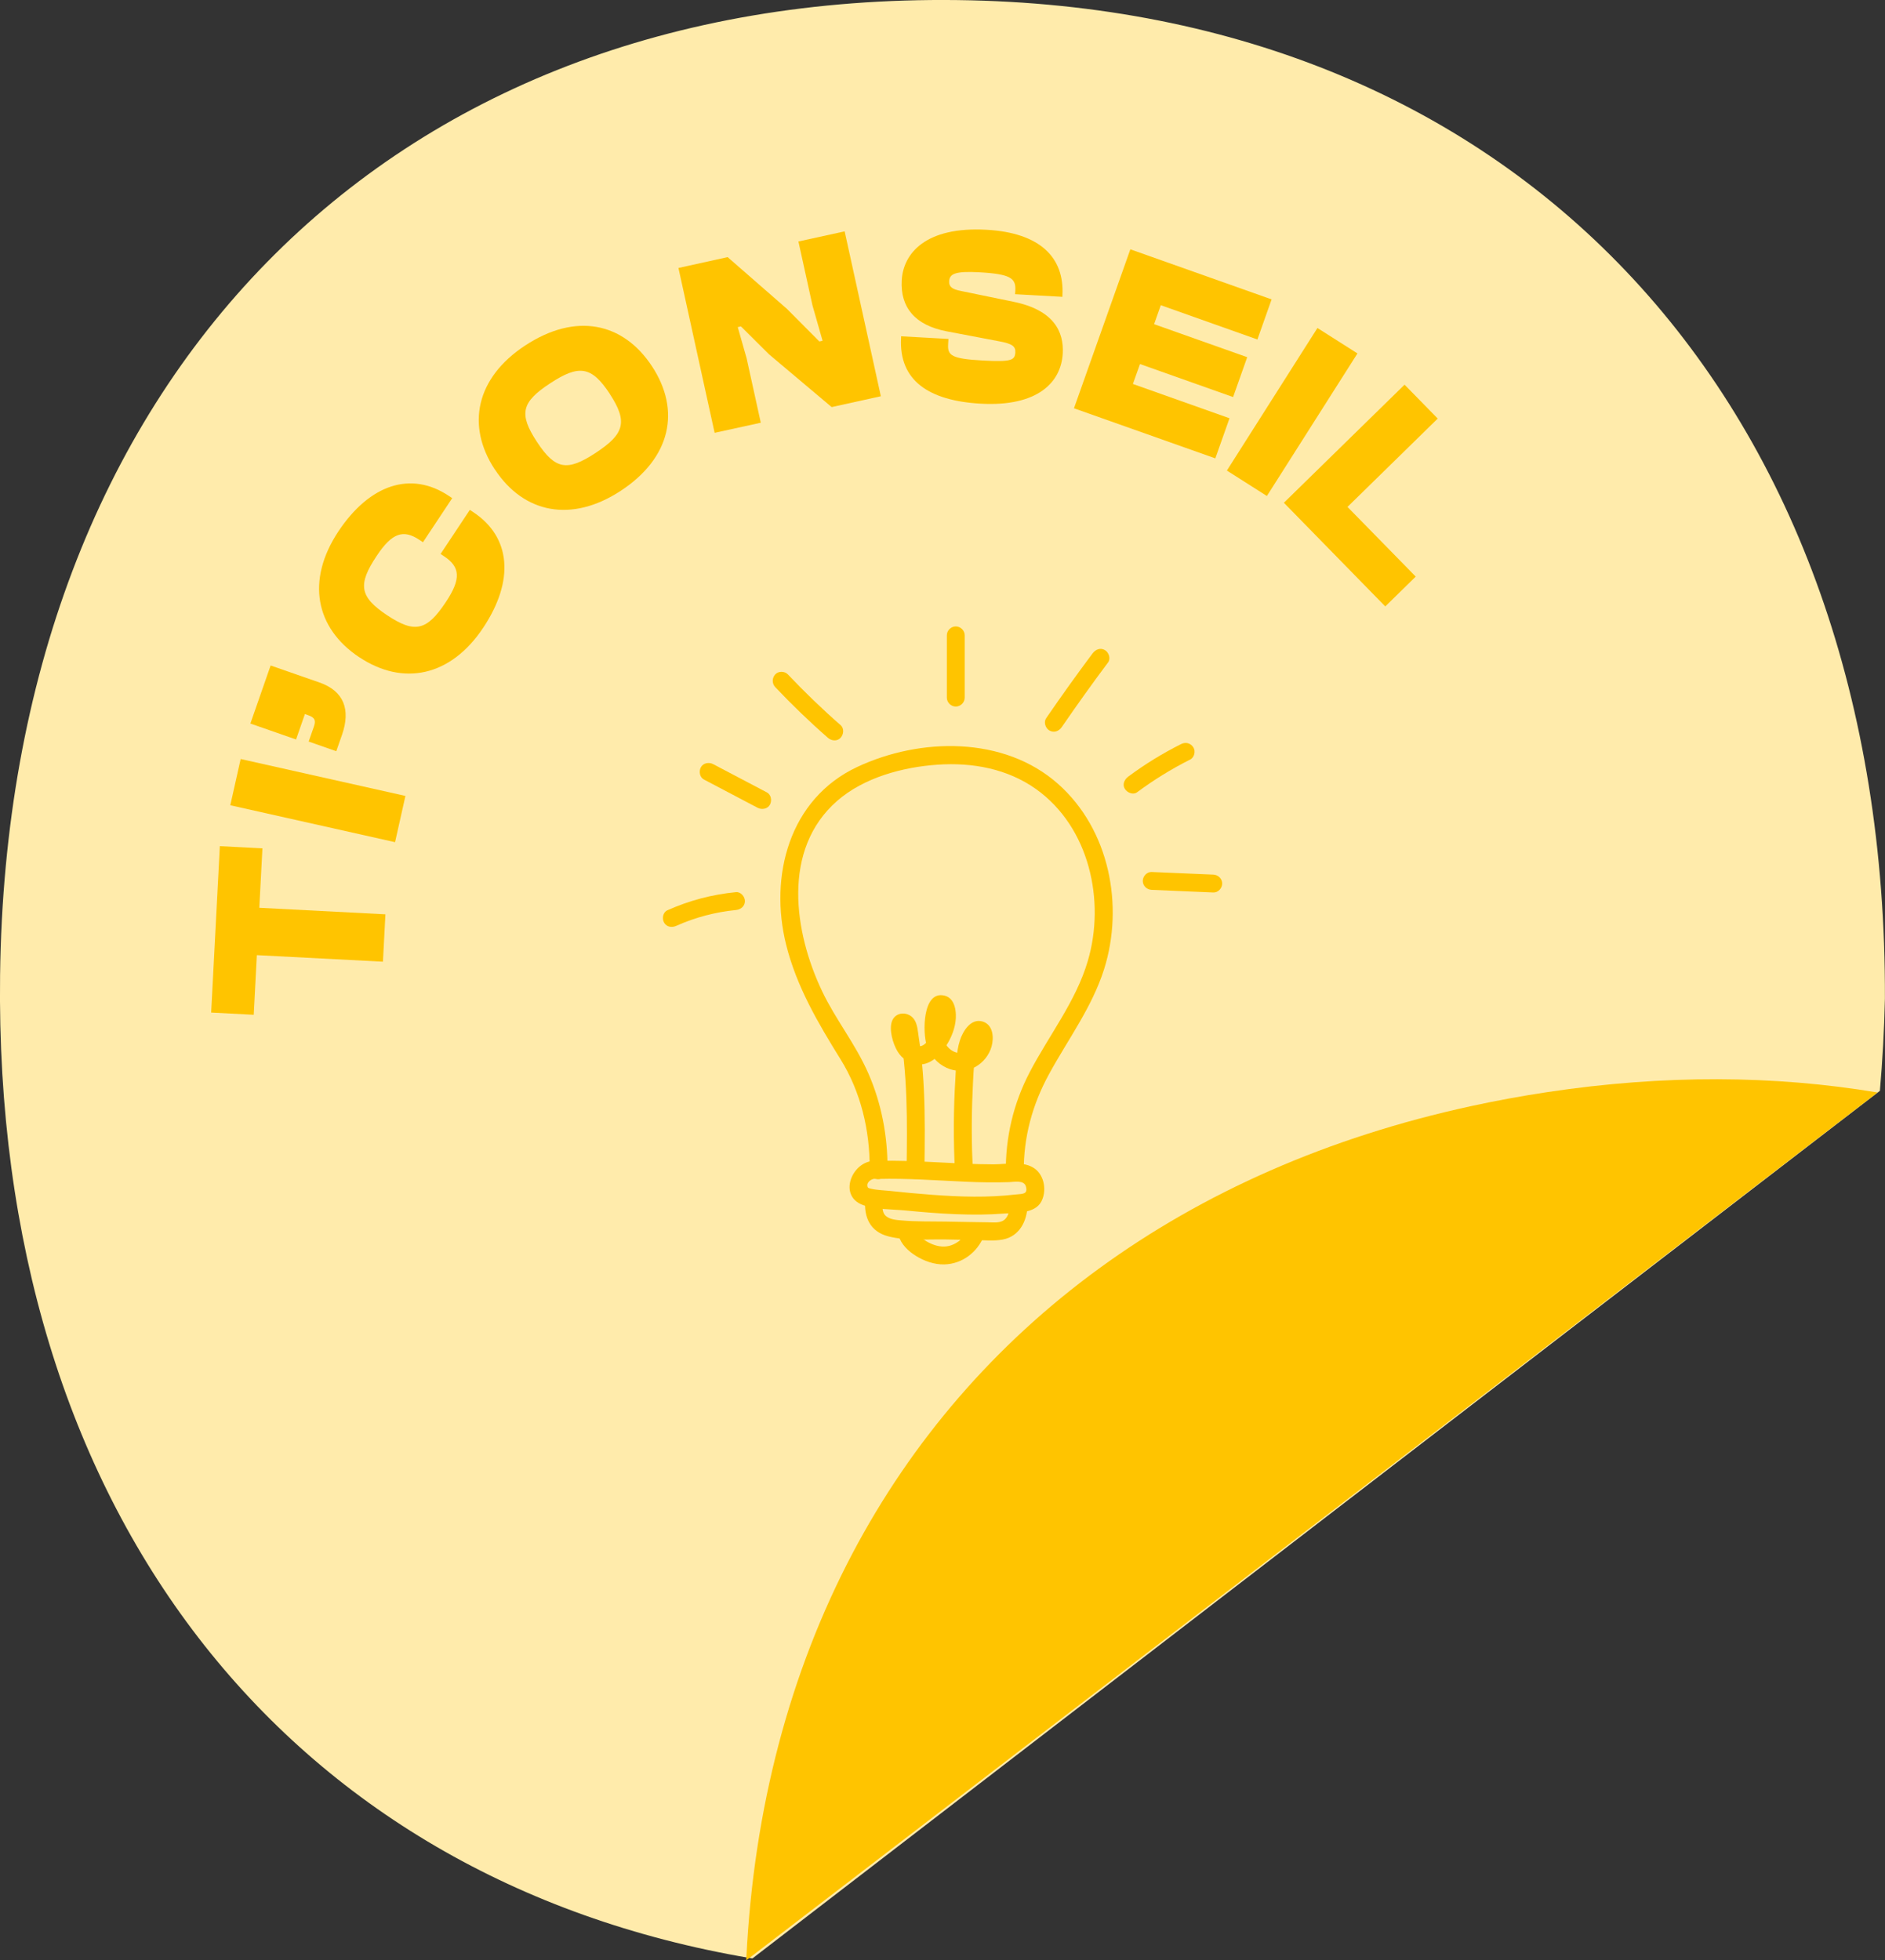 <?xml version="1.0" encoding="UTF-8"?>
<svg id="Calque_1" data-name="Calque 1" xmlns="http://www.w3.org/2000/svg" viewBox="0 0 236.47 245.88">
  <rect x="0" y="0" width="236.47" height="245.88" fill="#333333" stroke="none"/>
  <defs>
    <style>
      .cls-1 {
        fill: #ffc400;
      }

      .cls-1, .cls-2 {
        stroke-width: 0px;
      }

      .cls-2 {
        fill: #ffebab;
      }
    </style>
  </defs>
  <path class="cls-2" d="M120.12.01C48.35-.88.94,47.78.01,122.32c-.83,67.06,35.78,113.37,94.08,123.27.1.02.2.04.3.05l141.41-108.8s.02,0,.03,0c0-.01,0-.02,0-.03.33-3.78.54-7.63.63-11.56C236.71,50.7,190.85.89,120.12.01Z"/>
  <path class="cls-1" d="M235.51,137.04l-141.57,108.59-.32.24c0-.1,0-.2.01-.3.92-18.79,5.49-35.88,13.3-50.71,14.92-28.29,41.69-48.33,77.64-56.13,3.13-.68,6.33-1.27,9.6-1.76,14.57-2.19,28.42-2.11,41.33.05Z"/>
  <g>
    <path class="cls-1" d="M48.04,120.62l-15.82-.82-.39,7.48-5.34-.28,1.09-20.87,5.34.28-.39,7.45,15.82.82-.31,5.94Z"/>
    <path class="cls-1" d="M49.56,105.63l-20.67-4.63,1.3-5.8,20.67,4.63-1.3,5.8Z"/>
    <path class="cls-1" d="M42.18,94.22l-3.46-1.21.66-1.88c.25-.72.16-1.12-.71-1.42l-.42-.15-1.11,3.19-5.73-2,2.54-7.28,6.12,2.13c3.08,1.07,3.93,3.41,2.84,6.55l-.72,2.06Z"/>
    <path class="cls-1" d="M45.06,82.43c-5.5-3.66-6.68-9.64-2.61-15.78,3.94-5.92,9.11-7.6,13.83-4.47l.45.3-3.67,5.53-.45-.3c-2-1.33-3.42-.91-5.36,2.02-2.38,3.58-2.18,5.11,1.32,7.44,3.5,2.33,4.99,1.91,7.37-1.67,1.94-2.92,1.78-4.39-.22-5.72l-.45-.3,3.67-5.53.45.3c4.71,3.13,5.17,8.56,1.23,14.48-4.08,6.13-10.05,7.36-15.55,3.7Z"/>
    <path class="cls-1" d="M62.07,58.88c-3.63-5.52-2.34-11.51,3.82-15.55,6.32-4.15,12.27-2.91,15.9,2.61,3.63,5.52,2.39,11.48-3.92,15.62-6.16,4.04-12.16,2.84-15.79-2.68ZM76.5,49.4c-2.31-3.51-3.89-3.68-7.49-1.32-3.59,2.36-3.96,3.81-1.66,7.33,2.31,3.51,3.79,3.75,7.38,1.39,3.59-2.36,4.07-3.88,1.76-7.4Z"/>
    <path class="cls-1" d="M89.65,54.29l-4.54-20.68,6.17-1.36,7.44,6.49,4.07,4.09.4-.09-1.27-4.45-1.76-8,5.8-1.27,4.54,20.68-6.17,1.36-7.86-6.62-3.52-3.5-.4.09,1.11,3.9,1.78,8.09-5.8,1.27Z"/>
    <path class="cls-1" d="M113.04,42.37v-.19s5.94.33,5.94.33l-.04.66c-.08,1.42.41,1.83,4.38,2.05,3.6.2,3.99-.06,4.05-1.01.04-.76-.35-1.1-2.07-1.41l-6.58-1.25c-3.92-.76-5.79-2.98-5.6-6.39.19-3.38,3-6.77,10.64-6.34,6.72.37,9.78,3.49,9.52,8.22v.19s-5.94-.33-5.94-.33l.03-.47c.08-1.51-.55-2.06-4.53-2.28-3.03-.17-3.72.21-3.77,1.12-.04.66.32,1,1.45,1.22l6.57,1.35c5.13,1.04,6.38,3.77,6.23,6.49-.2,3.63-3.16,6.7-10.29,6.3-6.47-.36-10.29-2.88-9.99-8.25Z"/>
    <path class="cls-1" d="M134.72,51.23l7.08-19.96,17.72,6.28-1.78,5.03-12.12-4.3-.84,2.38,11.68,4.14-1.77,5-11.68-4.14-.89,2.5,12.12,4.3-1.78,5.03-17.73-6.28Z"/>
    <path class="cls-1" d="M153.91,59.02l11.36-17.88,5.02,3.19-11.36,17.88-5.02-3.19Z"/>
    <path class="cls-1" d="M161.06,63.06l15.14-14.81,4.16,4.25-11.32,11.08,8.56,8.74-3.82,3.74-12.71-12.99Z"/>
  </g>
  <g>
    <path class="cls-1" d="M111.34,146.58c.01-4.09-.75-8.15-2.39-11.91s-4.11-6.76-5.81-10.33c-3.55-7.44-5.08-17.8,1.87-23.88,3.36-2.94,8.24-4.25,12.61-4.55s8.77.51,12.36,3.07c6.67,4.76,8.72,13.99,6.48,21.56-1.5,5.09-4.88,9.32-7.3,13.97-2.02,3.87-3.03,8.13-2.98,12.5.01,1.45,2.26,1.45,2.25,0-.04-4.39,1.08-8.47,3.18-12.31,2.37-4.34,5.38-8.36,6.89-13.12,2.53-8,.67-17.55-5.76-23.25-6.8-6.04-17.33-5.83-25.21-2.13-8.53,4-11.06,13.68-8.91,22.3,1.3,5.22,4,9.82,6.81,14.34,2.56,4.12,3.69,8.91,3.67,13.74,0,1.45,2.25,1.45,2.25,0h0Z"/>
    <path class="cls-1" d="M110.13,147.87c3.69-.1,7.36.19,11.04.35,1.8.08,3.61.11,5.41.05.65-.02,1.86-.29,2.11.52.31,1.05-.47.94-1.26,1.03-3.48.41-7,.3-10.49.04-1.78-.13-3.55-.3-5.32-.49-.75-.08-1.55-.09-2.28-.26-.37-.08-.53-.08-.54-.46-.01-.45.66-.89,1.05-.78,1.4.37,2-1.8.6-2.17-3.25-.86-5.67,4.27-2.12,5.47,1.62.55,3.61.5,5.31.66,2.08.2,4.17.38,6.26.46s4.06.08,6.08-.08c1.47-.11,3.82.03,4.64-1.48.7-1.3.43-3.23-.78-4.13-1.41-1.05-3.57-.56-5.2-.56-4.84,0-9.66-.57-14.5-.43-1.44.04-1.45,2.29,0,2.25h0Z"/>
    <path class="cls-1" d="M108.54,150.46c-.18,2.23.62,4.02,2.9,4.61s4.86.35,7.19.39c1.23.02,2.46.05,3.69.07,1.14.02,2.35.15,3.47-.06,2.09-.39,3.04-2.29,3.11-4.26.05-1.45-2.2-1.45-2.25,0-.02.58-.12,1.26-.55,1.69-.53.55-1.44.42-2.14.41-1.78-.02-3.56-.06-5.35-.09s-3.71.02-5.55-.15c-.62-.05-1.41-.12-1.9-.53-.6-.49-.44-1.39-.39-2.07.12-1.44-2.13-1.44-2.25,0h0Z"/>
    <path class="cls-1" d="M112.71,154.92c.33,1.16,1.22,2,2.22,2.62s2.28,1.08,3.52,1.05c2.26-.05,4.19-1.54,5-3.61.22-.57-.24-1.23-.79-1.38-.64-.17-1.16.22-1.38.79.05-.13-.04.09-.06.12-.04.07-.08.14-.12.22-.05.09-.11.17-.16.26-.01.02-.11.15-.04.07-.11.14-.24.28-.37.4-.16.15-.18.17-.29.25-.59.42-1.18.62-1.78.64-.76.02-1.51-.24-2.19-.63-.34-.2-.62-.39-.88-.63-.14-.13-.21-.21-.29-.32-.12-.17-.17-.3-.21-.43-.4-1.39-2.57-.8-2.17.6h0Z"/>
    <path class="cls-1" d="M88.32,97.78c2.24,1.18,4.49,2.36,6.73,3.54.52.27,1.25.15,1.54-.4.27-.52.15-1.25-.4-1.54-2.24-1.18-4.49-2.36-6.73-3.54-.52-.27-1.25-.15-1.54.4-.27.52-.15,1.25.4,1.54h0Z"/>
    <path class="cls-1" d="M118.78,79.69v7.81c0,.61.52,1.12,1.12,1.12s1.12-.51,1.12-1.12v-7.81c0-.61-.52-1.12-1.12-1.12s-1.12.51-1.12,1.12h0Z"/>
    <path class="cls-1" d="M142.66,99.36c2.09-1.55,4.31-2.92,6.64-4.09.53-.26.72-1.05.4-1.54-.35-.54-.98-.69-1.54-.4-2.33,1.17-4.55,2.53-6.64,4.09-.47.35-.76.99-.4,1.54.3.47,1.03.78,1.54.4h0Z"/>
    <path class="cls-1" d="M97.25,86.18c2.1,2.22,4.31,4.35,6.61,6.36.44.39,1.16.47,1.59,0,.39-.42.47-1.18,0-1.59-2.3-2.01-4.51-4.14-6.61-6.36-.41-.43-1.19-.44-1.59,0s-.43,1.13,0,1.59h0Z"/>
    <path class="cls-1" d="M133.18,91.22c1.89-2.75,3.83-5.47,5.83-8.14.36-.49.08-1.26-.4-1.54-.57-.34-1.17-.08-1.54.4-2,2.67-3.94,5.39-5.83,8.14-.34.5-.09,1.25.4,1.54.56.33,1.19.1,1.54-.4h0Z"/>
    <path class="cls-1" d="M144.48,111.61l7.72.33c.61.03,1.12-.54,1.12-1.12,0-.63-.52-1.1-1.12-1.12l-7.72-.33c-.61-.03-1.12.54-1.12,1.12,0,.63.52,1.1,1.12,1.12h0Z"/>
    <path class="cls-1" d="M92.32,111.9c-2.99.29-5.87,1.05-8.61,2.28-.55.25-.69,1.05-.4,1.54.33.57.98.65,1.54.4,2.35-1.06,4.93-1.73,7.48-1.98.6-.06,1.12-.48,1.12-1.12,0-.56-.52-1.18-1.12-1.12h0Z"/>
    <path class="cls-1" d="M115.97,146.77c.04-3.36.09-6.72-.07-10.07-.07-1.47-.18-2.94-.35-4.41-.09-.77-.19-1.53-.31-2.29-.11-.72-.15-1.57-.59-2.18-.71-.97-2.27-.96-2.74.23-.42,1.07.1,2.84.67,3.8s1.63,1.69,2.79,1.67c1.31-.03,2.35-.97,3.07-1.98s1.25-2.16,1.42-3.36c.16-1.13.02-2.96-1.36-3.3-2.81-.69-2.76,4.71-2.24,6.26.84,2.5,3.68,4.02,6.13,2.66.96-.54,1.7-1.48,2-2.54.31-1.11.21-2.72-1.11-3.13-1.49-.46-2.5,1.22-2.87,2.39-.48,1.51-.46,3.23-.56,4.79-.24,3.85-.25,7.7-.06,11.55.07,1.44,2.32,1.45,2.25,0-.16-3.3-.18-6.6-.03-9.9.07-1.59.12-3.22.34-4.8.05-.34.11-.71.23-1.04.05-.18.12-.35.22-.5.22-.27.05-.46-.5-.56-.01,0-.15.84-.19.91-.13.28-.35.55-.59.74-1.18.89-2.62.06-3.08-1.15-.28-.73-.26-1.56-.15-2.33.03-.21.34-1.08.26-1.17l-.96-.21c.07.23.1.47.09.71-.02,1.16-.8,2.69-1.71,3.42-1.26,1-2.24-1.32-1.89-2.32l-.52.67c-.58-.37-.82-.39-.71-.05.04.17.07.35.1.53.07.4.13.79.19,1.19.1.7.18,1.39.25,2.09.16,1.53.25,3.07.31,4.61.11,3.02.07,6.05.03,9.07-.02,1.45,2.23,1.45,2.25,0h0Z"/>
  </g>
</svg>